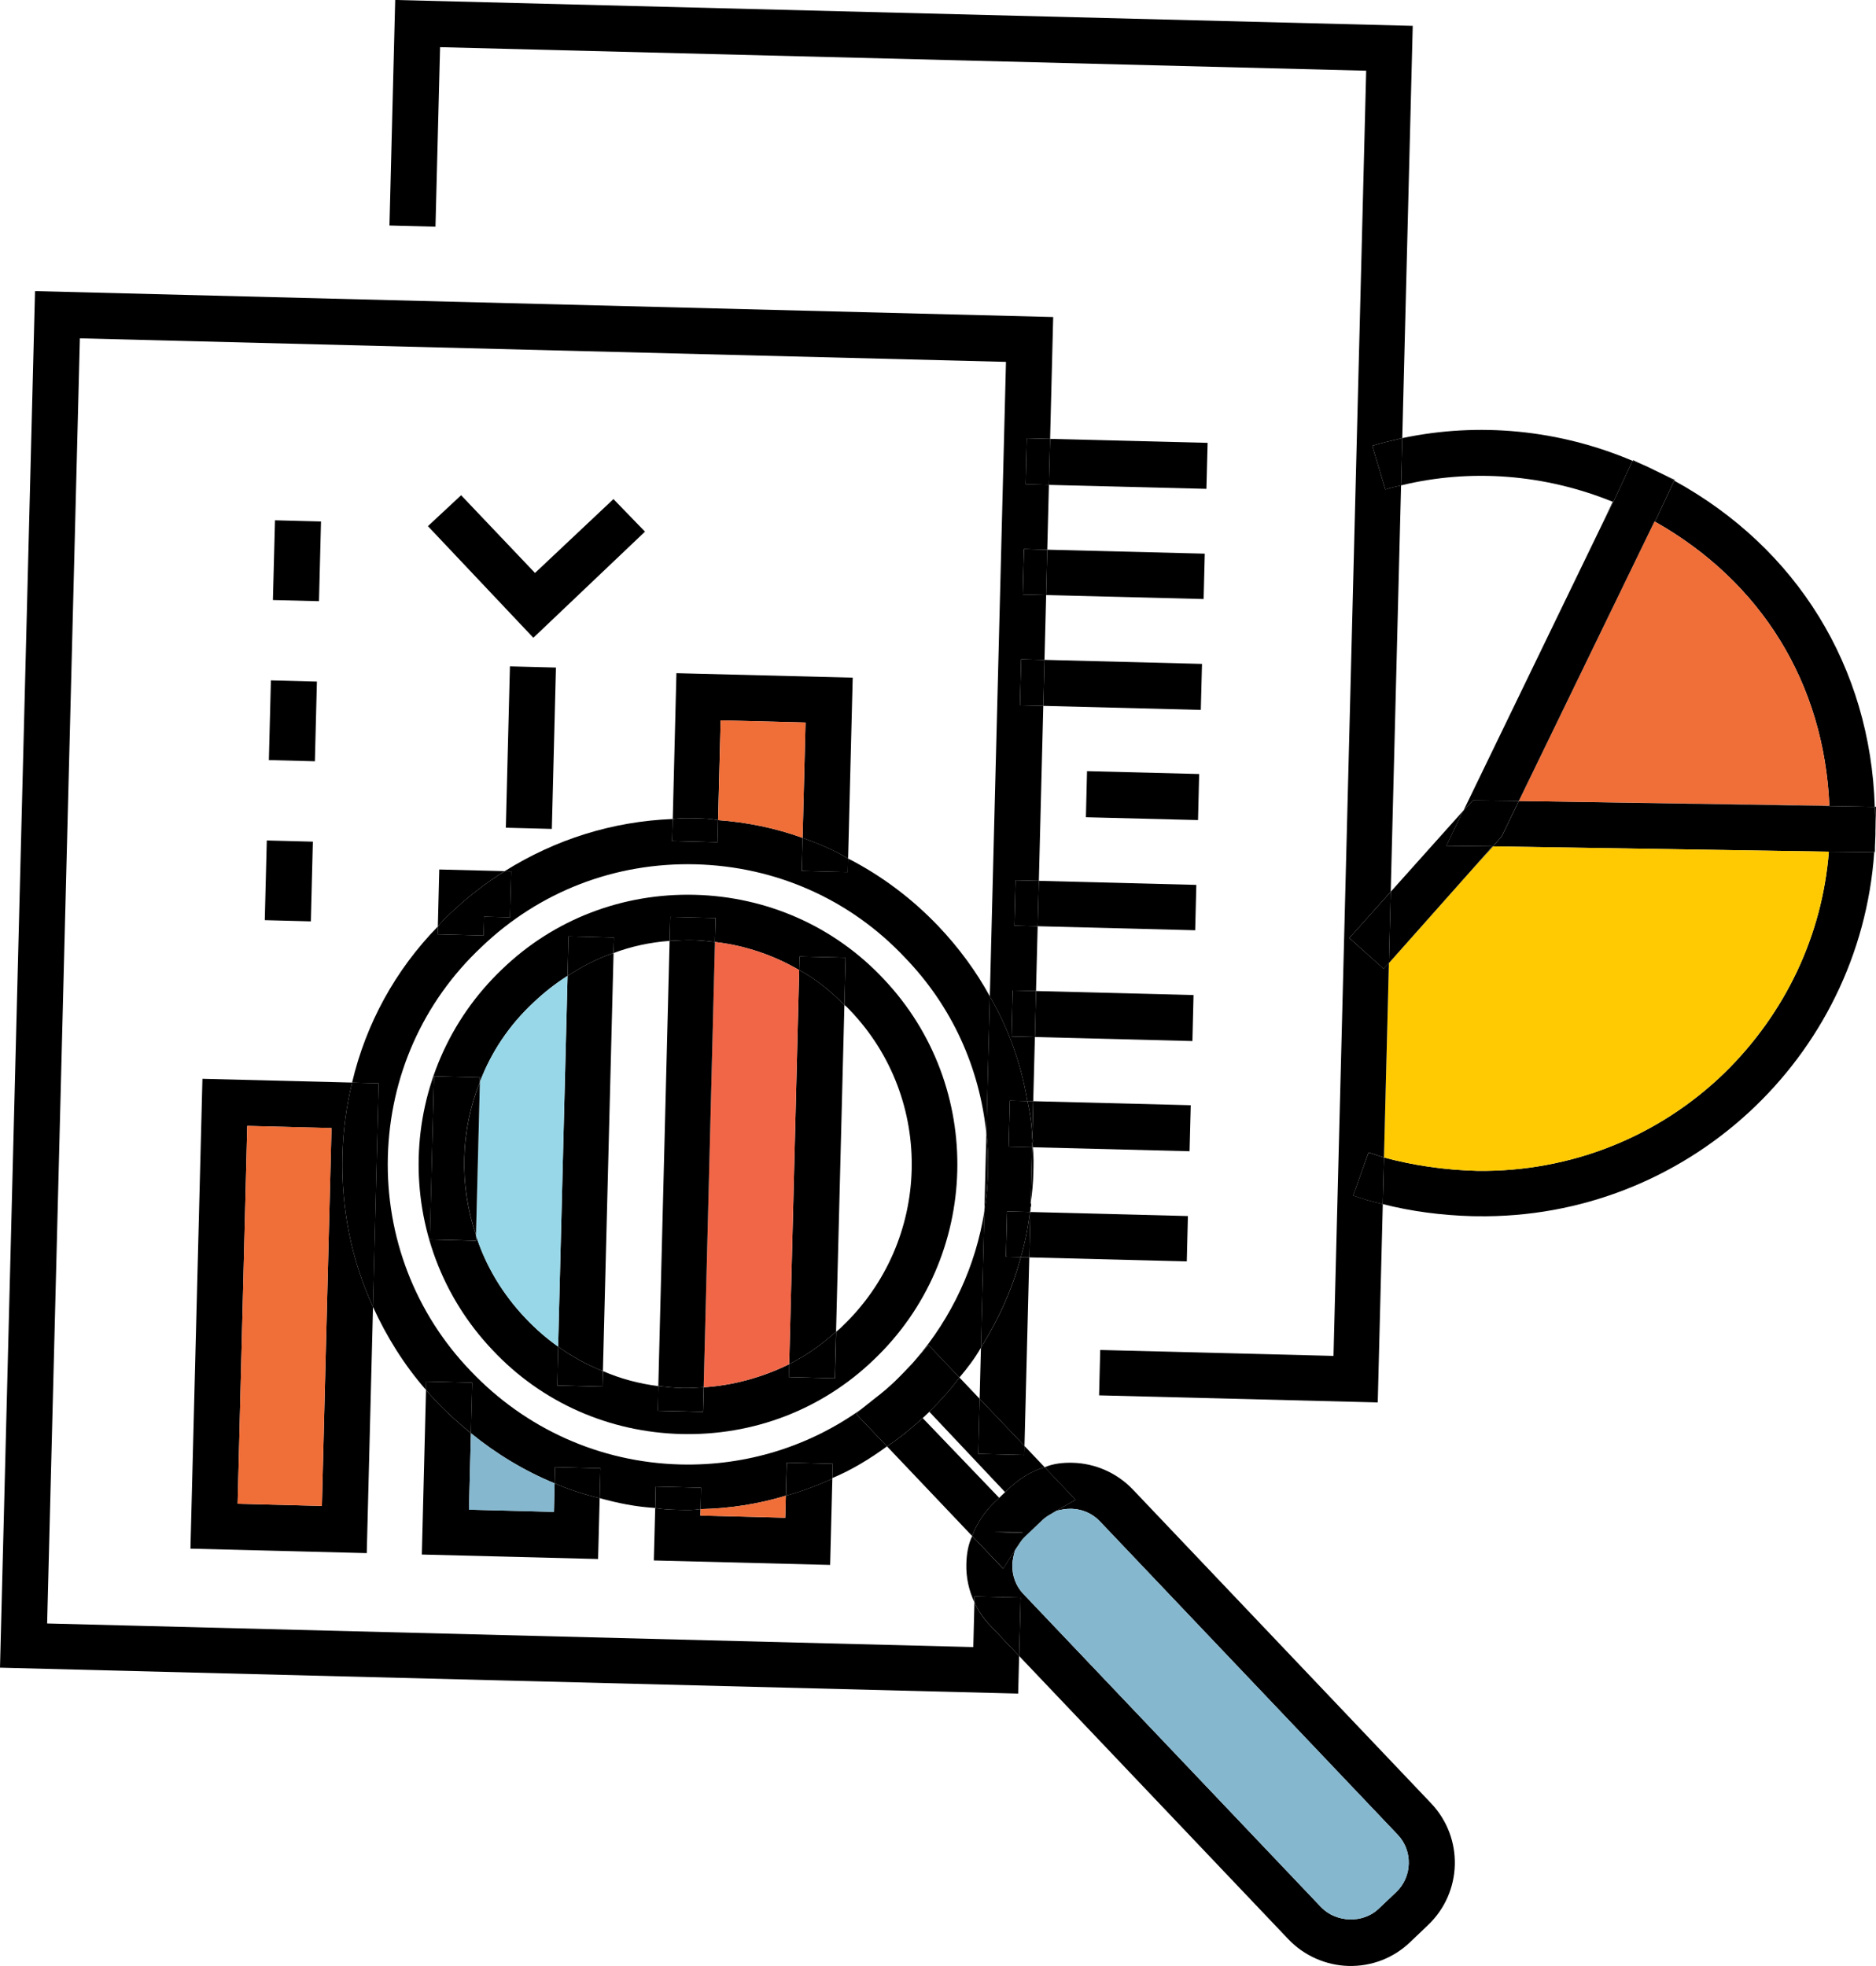 <?xml version="1.0" encoding="UTF-8" standalone="no"?>
<svg
   width="116.129pt"
   height="121.701pt"
   viewBox="0 0 116.129 121.701"
   version="1.2"
   id="svg1941"
   sodipodi:docname="meetkaggle.pdf"
   xmlns:inkscape="http://www.inkscape.org/namespaces/inkscape"
   xmlns:sodipodi="http://sodipodi.sourceforge.net/DTD/sodipodi-0.dtd"
   xmlns="http://www.w3.org/2000/svg"
   xmlns:svg="http://www.w3.org/2000/svg">
  <sodipodi:namedview
     id="namedview1943"
     pagecolor="#ffffff"
     bordercolor="#666666"
     borderopacity="1.0"
     inkscape:showpageshadow="2"
     inkscape:pageopacity="0.0"
     inkscape:pagecheckerboard="0"
     inkscape:deskcolor="#d1d1d1"
     inkscape:document-units="pt"
     showgrid="false" />
  <defs
     id="defs220" />
  <g
     id="surface4593"
     transform="translate(-1035.281,-435.941)">
    <path
       style="fill:#000000;fill-opacity:1;fill-rule:nonzero;stroke:none"
       d="m 1151.371,487.57 -0.031,1.125 h -0.039 c 0.051,-0.359 0.059,-0.762 0.07,-1.125"
       id="path860" />
    <path
       style="fill:#000000;fill-opacity:1;fill-rule:nonzero;stroke:none"
       d="m 1151.375,487.293 v 0.281 c -0.012,0.359 -0.023,0.762 -0.07,1.121 l -2.809,-0.031 -20.789,-0.328 0.539,-0.629 1.059,-2.184 22.031,0.363 c 0.027,0.48 0.055,0.922 0.043,1.406"
       id="path862" />
    <path
       style="fill:#000000;fill-opacity:1;fill-rule:nonzero;stroke:none"
       d="m 1151.41,485.887 -0.035,1.402 c 0.016,-0.48 -0.016,-0.922 -0.043,-1.402 z m 0,0"
       id="path864" />
    <path
       style="fill:#000000;fill-opacity:1;fill-rule:nonzero;stroke:none"
       d="m 1148.492,488.664 2.809,0.031 c -0.887,12.742 -11.66,22.746 -24.621,22.535 -0.078,0 -0.16,-0.004 -0.281,-0.004 -1.883,-0.051 -3.766,-0.297 -5.519,-0.746 l 0.074,-2.887 c 1.793,0.488 3.754,0.777 5.797,0.828 5.742,0.066 11.176,-2.082 15.293,-6.074 3.746,-3.676 6.035,-8.477 6.449,-13.684"
       id="path866" />
    <path
       style="fill:#000000;fill-opacity:1;fill-rule:nonzero;stroke:none"
       d="m 1151.332,485.887 -22.031,-0.363 19.223,0.289 c -0.328,-7.555 -4.184,-13.836 -10.793,-17.578 l 1.188,-2.539 c 7.601,4.168 12.152,11.551 12.414,20.191"
       id="path868" />
    <path
       style="fill:#ffca02;fill-opacity:1;fill-rule:nonzero;stroke:none"
       d="m 1127.703,488.336 20.789,0.328 c -0.414,5.207 -2.703,10.008 -6.453,13.684 -4.113,3.992 -9.547,6.141 -15.289,6.074 -2.043,-0.051 -4.004,-0.34 -5.797,-0.828 l 0.305,-12.035 5.164,-5.812 z m 0,0"
       id="path870" />
    <path
       style="fill:#f06e38;fill-opacity:1;fill-rule:nonzero;stroke:none"
       d="m 1148.523,485.812 -19.223,-0.285 8.391,-17.293 0.039,0.004 c 6.609,3.738 10.465,10.02 10.793,17.574"
       id="path872" />
    <path
       style="fill:#000000;fill-opacity:1;fill-rule:nonzero;stroke:none"
       d="m 1138.961,465.656 -0.043,0.039 c -0.395,-0.25 -0.832,-0.461 -1.266,-0.672 z m 0,0"
       id="path874" />
    <path
       style="fill:#000000;fill-opacity:1;fill-rule:nonzero;stroke:none"
       d="m 1138.918,465.695 -1.188,2.539 h -0.039 l -8.391,17.289 -2.848,-0.031 -0.578,0.629 8.602,-17.766 0.676,-1.348 1.188,-2.539 c 0.438,0.129 0.875,0.344 1.312,0.555 0.434,0.211 0.871,0.422 1.266,0.672"
       id="path876" />
    <path
       style="fill:#000000;fill-opacity:1;fill-rule:nonzero;stroke:none"
       d="m 1137.652,465.023 c -0.438,-0.211 -0.871,-0.426 -1.312,-0.555 l 0.043,-0.039 z m 0,0"
       id="path878" />
    <path
       style="fill:#000000;fill-opacity:1;fill-rule:nonzero;stroke:none"
       d="m 1136.34,464.469 -1.188,2.539 -0.039,-0.004 c -4.215,-1.711 -8.781,-2.066 -13.102,-1.016 l 0.074,-2.926 c 4.762,-1.004 9.727,-0.516 14.254,1.406"
       id="path880" />
    <path
       style="fill:#000000;fill-opacity:1;fill-rule:nonzero;stroke:none"
       d="m 1135.152,467.008 -0.676,1.348 0.637,-1.352 z m 0,0"
       id="path882" />
    <path
       style="fill:#000000;fill-opacity:1;fill-rule:nonzero;stroke:none"
       d="m 1129.301,485.523 -1.059,2.184 -0.539,0.629 -0.039,-0.004 -2.852,-0.031 1.02,-2.141 0.043,-0.039 0.578,-0.629 z m 0,0"
       id="path884" />
    <path
       style="fill:#000000;fill-opacity:1;fill-rule:nonzero;stroke:none"
       d="m 1127.703,488.336 -1.281,1.41 1.242,-1.41 z m 0,0"
       id="path886" />
    <path
       style="fill:#000000;fill-opacity:1;fill-rule:nonzero;stroke:none"
       d="m 1127.664,488.332 -1.242,1.414 -5.164,5.812 0.113,-4.414 4.461,-4.984 -1.016,2.141 z m 0,0"
       id="path888" />
    <path
       style="fill:#000000;fill-opacity:1;fill-rule:nonzero;stroke:none"
       d="m 1123.867,547.57 c 2.035,2.141 1.949,5.512 -0.191,7.543 l -1.109,1.059 c -1.027,0.977 -2.367,1.504 -3.812,1.469 -1.402,-0.039 -2.754,-0.633 -3.731,-1.664 l -16.656,-17.523 0.094,-3.613 -2.852,-0.07 -0.01,0.359 c -0.344,-0.73 -0.523,-1.539 -0.5,-2.379 0.016,-0.602 0.109,-1.203 0.363,-1.719 l 1.914,2.016 0.754,-1.184 c -0.086,0.277 -0.176,0.598 -0.184,0.957 -0.016,0.645 0.207,1.289 0.676,1.785 l 18.457,19.418 c 0.938,0.949 2.582,0.988 3.527,0.09 l 1.113,-1.055 c 0.984,-0.941 1.027,-2.543 0.09,-3.531 l -18.453,-19.418 c -0.473,-0.496 -1.109,-0.75 -1.75,-0.77 -0.359,-0.008 -0.684,0.062 -0.965,0.137 l 1.219,-0.691 -1.914,-2.016 c 0.527,-0.227 1.133,-0.293 1.734,-0.277 1.402,0.035 2.754,0.633 3.731,1.66 z m 0,0"
       id="path890" />
    <path
       style="fill:#85b8cf;fill-opacity:1;fill-rule:nonzero;stroke:none"
       d="m 1121.812,549.527 c 0.938,0.988 0.894,2.59 -0.09,3.531 l -1.113,1.055 c -0.945,0.898 -2.59,0.859 -3.527,-0.09 l -18.457,-19.418 c -0.469,-0.496 -0.691,-1.141 -0.676,-1.785 0.01,-0.359 0.098,-0.68 0.184,-0.957 l 0.211,-0.316 c 0.125,-0.199 0.25,-0.355 0.371,-0.473 l 1.113,-1.055 c 0.121,-0.117 0.285,-0.234 0.488,-0.348 l 0.328,-0.195 c 0.281,-0.074 0.606,-0.145 0.965,-0.137 0.641,0.019 1.277,0.273 1.75,0.77 z m 0,0"
       id="path892" />
    <path
       style="fill:#000000;fill-opacity:1;fill-rule:nonzero;stroke:none"
       d="m 1120.879,510.48 -0.312,12.277 -17.25,-0.438 0.07,-2.809 14.441,0.367 2.023,-79.559 -57.328,-1.457 -0.285,11.113 -2.848,-0.074 0.355,-13.961 62.988,1.602 -0.648,25.52 c -0.605,0.145 -1.254,0.289 -1.859,0.473 l 0.812,2.711 c 0.324,-0.113 0.648,-0.184 0.973,-0.258 l -0.641,25.156 -2.562,2.867 2.121,1.898 0.328,-0.352 -0.305,12.035 c -0.32,-0.09 -0.637,-0.219 -0.957,-0.305 l -0.949,2.664 c 0.594,0.215 1.23,0.395 1.832,0.527"
       id="path894" />
    <path
       style="fill:#000000;fill-opacity:1;fill-rule:nonzero;stroke:none"
       d="m 1120.953,507.594 -0.074,2.887 c -0.598,-0.133 -1.238,-0.312 -1.836,-0.527 l 0.953,-2.664 c 0.32,0.086 0.637,0.215 0.957,0.305"
       id="path896" />
    <path
       style="fill:#000000;fill-opacity:1;fill-rule:nonzero;stroke:none"
       d="m 1121.371,491.145 -0.113,4.414 -0.328,0.352 -2.121,-1.902 z m 0,0"
       id="path898" />
    <path
       style="fill:#000000;fill-opacity:1;fill-rule:nonzero;stroke:none"
       d="m 1122.086,463.062 -0.074,2.926 c -0.324,0.074 -0.648,0.145 -0.973,0.258 l -0.812,-2.711 c 0.605,-0.184 1.254,-0.328 1.859,-0.473"
       id="path900" />
    <path
       style="fill:#000000;fill-opacity:1;fill-rule:nonzero;stroke:none"
       d="m 1108.816,511.219 -0.07,2.809 -9.75,-0.25 0.07,-2.809 z m 0,0"
       id="path902" />
    <path
       style="fill:#000000;fill-opacity:1;fill-rule:nonzero;stroke:none"
       d="m 1108.992,504.359 -0.074,2.848 -9.707,-0.246 c 0,-0.082 0,-0.16 -0.035,-0.242 0.043,-0.121 0.043,-0.199 0.01,-0.281 l 0.059,-2.328 z m 0,0"
       id="path904" />
    <path
       style="fill:#000000;fill-opacity:1;fill-rule:nonzero;stroke:none"
       d="m 1109.164,497.539 -0.07,2.848 -9.75,-0.25 0.07,-2.848 z m 0,0"
       id="path906" />
    <path
       style="fill:#000000;fill-opacity:1;fill-rule:nonzero;stroke:none"
       d="m 1109.336,490.719 -0.07,2.809 -9.75,-0.25 0.074,-2.809 z m 0,0"
       id="path908" />
    <path
       style="fill:#000000;fill-opacity:1;fill-rule:nonzero;stroke:none"
       d="m 1109.512,483.855 -0.07,2.852 -6.941,-0.176 0.07,-2.852 z m 0,0"
       id="path910" />
    <path
       style="fill:#000000;fill-opacity:1;fill-rule:nonzero;stroke:none"
       d="m 1109.688,477.039 -0.074,2.848 -9.75,-0.25 0.074,-2.848 z m 0,0"
       id="path912" />
    <path
       style="fill:#000000;fill-opacity:1;fill-rule:nonzero;stroke:none"
       d="m 1109.859,470.215 -0.07,2.809 -9.75,-0.246 0.07,-2.809 z m 0,0"
       id="path914" />
    <path
       style="fill:#000000;fill-opacity:1;fill-rule:nonzero;stroke:none"
       d="m 1110.035,463.355 -0.074,2.848 -9.75,-0.246 0.074,-2.848 z m 0,0"
       id="path916" />
    <path
       style="fill:#000000;fill-opacity:1;fill-rule:nonzero;stroke:none"
       d="m 1101.863,528.785 -1.219,0.691 -0.328,0.195 c -0.203,0.113 -0.367,0.23 -0.492,0.348 l -1.109,1.055 c -0.121,0.117 -0.246,0.273 -0.371,0.473 l -0.211,0.316 -0.75,1.184 -1.918,-2.016 c 0.262,-0.754 0.719,-1.426 1.297,-2.016 l 0.371,-0.352 0.367,-0.352 0.371,-0.352 c 0.617,-0.547 1.309,-0.969 2.078,-1.191 z m -5.106,2 1.805,0.043 v -0.039 z m 0,0"
       id="path918" />
    <path
       style="fill:#000000;fill-opacity:1;fill-rule:nonzero;stroke:none"
       d="m 1098.699,525.453 1.25,1.316 c -0.769,0.223 -1.461,0.645 -2.078,1.191 l -0.371,0.352 -4.691,-4.977 c 0.66,-0.664 1.32,-1.371 1.863,-2.121 l 1.25,1.316 -0.086,3.41 2.848,0.074 z m 0,0"
       id="path920" />
    <path
       style="fill:#000000;fill-opacity:1;fill-rule:nonzero;stroke:none"
       d="m 1099.211,506.961 c 0.066,0.523 0.051,1.082 0.035,1.605 -0.012,0.602 -0.07,1.242 -0.164,1.844 l 0.086,-3.453 z m 0,0"
       id="path922" />
    <path
       style="fill:#000000;fill-opacity:1;fill-rule:nonzero;stroke:none"
       d="m 1099.176,506.719 c 0.039,0.082 0.035,0.16 0.035,0.242 h -0.043 z m 0,0"
       id="path924" />
    <path
       style="fill:#000000;fill-opacity:1;fill-rule:nonzero;stroke:none"
       d="m 1098.367,538.453 -0.059,2.328 -63.027,-1.605 2.168,-85.215 63.027,1.605 -0.191,7.543 -1.445,-0.039 -0.07,2.848 1.441,0.039 -0.102,4.012 -1.445,-0.039 -0.07,2.812 1.445,0.035 -0.102,4.012 -1.445,-0.035 -0.074,2.848 1.445,0.035 -0.274,10.832 -1.445,-0.035 -0.07,2.809 1.441,0.035 -0.102,4.012 -1.445,-0.035 -0.07,2.848 1.445,0.035 -0.102,3.973 -0.363,-0.008 c -0.383,-2.297 -1.168,-4.484 -2.324,-6.484 l 1,-39.277 -57.328,-1.457 -2.027,79.555 57.332,1.461 0.07,-2.77 c 0.227,0.531 0.574,1.02 0.969,1.43 z m 0,0"
       id="path926" />
    <path
       style="fill:#000000;fill-opacity:1;fill-rule:nonzero;stroke:none"
       d="m 1098.461,534.84 -0.094,3.613 -1.797,-1.895 c -0.391,-0.41 -0.742,-0.898 -0.969,-1.43 l 0.012,-0.359 z m 0,0"
       id="path928" />
    <path
       style="fill:#000000;fill-opacity:1;fill-rule:nonzero;stroke:none"
       d="m 1098.562,530.789 v 0.039 l -1.809,-0.043 z m 0,0"
       id="path930" />
    <path
       style="fill:#000000;fill-opacity:1;fill-rule:nonzero;stroke:none"
       d="m 1098.699,525.453 -0.016,0.562 -2.848,-0.074 0.086,-3.41 z m 0,0"
       id="path932" />
    <path
       style="fill:#000000;fill-opacity:1;fill-rule:nonzero;stroke:none"
       d="m 1098.996,513.777 -0.297,11.676 -2.777,-2.922 0.082,-3.168 c 1.086,-1.738 1.938,-3.602 2.469,-5.598 z m 0,0"
       id="path934" />
    <path
       style="fill:#000000;fill-opacity:1;fill-rule:nonzero;stroke:none"
       d="m 1099.066,510.969 -0.07,2.809 -0.523,-0.012 c 0.266,-0.918 0.449,-1.836 0.555,-2.797 z m 0,0"
       id="path936" />
    <path
       style="fill:#000000;fill-opacity:1;fill-rule:nonzero;stroke:none"
       d="m 1099.074,510.691 -0.01,0.277 h -0.039 c 0.043,-0.078 0.043,-0.199 0.047,-0.277"
       id="path938" />
    <path
       style="fill:#000000;fill-opacity:1;fill-rule:nonzero;stroke:none"
       d="m 1099.082,510.41 c 0.039,0.078 0.035,0.199 -0.01,0.281 0,0.078 0,0.199 -0.047,0.277 l -1.406,-0.035 -0.07,2.809 0.922,0.023 c -0.531,1.992 -1.383,3.859 -2.469,5.598 l 0.215,-8.465 v -0.039 c 0.141,-0.801 0.203,-1.562 0.223,-2.363 0.02,-0.805 0,-1.605 -0.102,-2.371 l 0.215,-8.508 c 1.156,1.996 1.941,4.188 2.324,6.484 l -1.082,-0.027 -0.074,2.848 1.445,0.035 z m 0,0"
       id="path940" />
    <path
       style="fill:#000000;fill-opacity:1;fill-rule:nonzero;stroke:none"
       d="m 1099.176,506.719 -0.01,0.242 -1.445,-0.039 0.074,-2.848 1.082,0.027 c 0.184,0.766 0.281,1.531 0.305,2.336 0.035,0.082 0.035,0.16 -0.01,0.281"
       id="path942" />
    <path
       style="fill:#000000;fill-opacity:1;fill-rule:nonzero;stroke:none"
       d="m 1099.242,504.109 -0.059,2.328 c -0.02,-0.805 -0.121,-1.57 -0.305,-2.336 z m 0,0"
       id="path944" />
    <path
       style="fill:#000000;fill-opacity:1;fill-rule:nonzero;stroke:none"
       d="m 1099.414,497.289 -0.07,2.848 -1.445,-0.035 0.07,-2.848 z m 0,0"
       id="path946" />
    <path
       style="fill:#000000;fill-opacity:1;fill-rule:nonzero;stroke:none"
       d="m 1099.59,490.469 -0.074,2.809 -1.441,-0.035 0.07,-2.809 z m 0,0"
       id="path948" />
    <path
       style="fill:#000000;fill-opacity:1;fill-rule:nonzero;stroke:none"
       d="m 1099.938,476.789 -0.074,2.848 -1.445,-0.035 0.074,-2.848 z m 0,0"
       id="path950" />
    <path
       style="fill:#000000;fill-opacity:1;fill-rule:nonzero;stroke:none"
       d="m 1100.109,469.969 -0.07,2.809 -1.445,-0.035 0.074,-2.809 z m 0,0"
       id="path952" />
    <path
       style="fill:#000000;fill-opacity:1;fill-rule:nonzero;stroke:none"
       d="m 1100.285,463.109 -0.074,2.848 -1.441,-0.035 0.07,-2.852 z m 0,0"
       id="path954" />
    <path
       style="fill:#000000;fill-opacity:1;fill-rule:nonzero;stroke:none"
       d="m 1097.621,510.934 1.406,0.035 c -0.105,0.961 -0.289,1.879 -0.555,2.797 l -0.922,-0.023 z m 0,0"
       id="path956" />
    <path
       style="fill:#000000;fill-opacity:1;fill-rule:nonzero;stroke:none"
       d="m 1097.133,528.664 -0.371,0.352 c -0.578,0.59 -1.035,1.262 -1.297,2.016 l -5.277,-5.555 c 0.773,-0.5 1.512,-1.125 2.211,-1.75 z m 0,0"
       id="path958" />
    <path
       style="fill:#000000;fill-opacity:1;fill-rule:nonzero;stroke:none"
       d="m 1096.441,508.496 c -0.019,0.801 -0.082,1.562 -0.223,2.363 l 0.121,-4.734 c 0.102,0.766 0.121,1.566 0.102,2.371"
       id="path960" />
    <path
       style="fill:#000000;fill-opacity:1;fill-rule:nonzero;stroke:none"
       d="m 1096.219,510.898 -0.215,8.465 c -0.379,0.672 -0.836,1.262 -1.332,1.852 l -1.918,-2.016 -0.824,0.945 c 2.273,-2.633 3.762,-5.848 4.289,-9.246"
       id="path962" />
    <path
       style="fill:#000000;fill-opacity:1;fill-rule:nonzero;stroke:none"
       d="m 1096.555,497.617 -0.215,8.508 c -0.418,-4.105 -2.129,-7.883 -5.023,-10.887 -3.398,-3.621 -8.004,-5.664 -12.98,-5.793 -4.973,-0.125 -9.676,1.684 -13.258,5.125 -3.617,3.398 -5.66,8.004 -5.789,12.98 -0.125,4.934 1.68,9.676 5.125,13.258 3.398,3.578 8.004,5.66 12.976,5.789 4.094,0.105 8.02,-1.121 11.289,-3.484 l -0.41,0.348 1.918,2.016 c -1.062,0.777 -2.207,1.473 -3.383,1.961 l 0.023,-0.883 -2.852,-0.07 -0.051,2.047 c -1.699,0.516 -3.473,0.793 -5.277,0.828 l 0.031,-1.324 -2.809,-0.07 -0.031,1.324 c -1.203,-0.07 -2.324,-0.301 -3.438,-0.609 l 0.047,-1.848 -2.809,-0.07 -0.027,1.004 c -1.867,-0.77 -3.606,-1.82 -5.18,-3.102 l 0.082,-3.133 -2.852,-0.07 -0.012,0.52 c -1.363,-1.559 -2.445,-3.312 -3.281,-5.141 l 0.352,-13.84 -1.645,-0.043 c 0.856,-3.633 2.668,-6.957 5.305,-9.66 l -0.012,0.48 2.848,0.074 0.031,-1.164 1.602,0.039 0.074,-2.848 -0.402,-0.008 c 3.141,-1.969 6.664,-3.082 10.399,-3.23 l -0.035,1.363 2.812,0.074 0.031,-1.367 c 1.805,0.129 3.562,0.492 5.234,1.098 l -0.055,2.047 2.848,0.07 0.024,-0.84 c 2.058,1.055 3.949,2.469 5.594,4.195 1.25,1.316 2.336,2.789 3.18,4.336"
       id="path964" />
    <path
       style="fill:#000000;fill-opacity:1;fill-rule:nonzero;stroke:none"
       d="m 1092.754,519.199 1.918,2.016 c -0.543,0.75 -1.203,1.457 -1.863,2.121 -0.082,0.078 -0.121,0.117 -0.203,0.195 l -0.207,0.195 c -0.699,0.625 -1.438,1.25 -2.211,1.75 l -1.918,-2.016 0.41,-0.352 0.781,-0.621 c 0.41,-0.309 0.82,-0.66 1.191,-1.012 0.367,-0.352 0.738,-0.746 1.109,-1.137 l 0.168,-0.195 z m 0,0"
       id="path966" />
    <path
       style="fill:#000000;fill-opacity:1;fill-rule:nonzero;stroke:none"
       d="m 1087.406,518.059 c 5.551,-5.277 5.777,-14.062 0.496,-19.574 -0.117,-0.125 -0.234,-0.25 -0.351,-0.332 l 0.074,-2.93 -2.848,-0.07 -0.023,0.84 c -1.582,-0.922 -3.371,-1.531 -5.215,-1.738 l 0.039,-1.484 -2.809,-0.07 -0.039,1.484 c -1.207,0.09 -2.375,0.34 -3.469,0.754 l 0.024,-0.961 -2.809,-0.074 -0.062,2.449 c -0.734,0.465 -1.43,1.008 -2.09,1.633 -1.52,1.406 -2.648,3.105 -3.336,4.934 l 0.01,-0.281 -2.852,-0.07 -0.254,10.105 2.848,0.074 0.01,-0.32 c 0.594,1.863 1.633,3.613 3.082,5.137 0.625,0.656 1.293,1.238 2,1.738 l -0.059,2.406 2.809,0.07 0.024,-0.961 c 1.074,0.469 2.227,0.777 3.43,0.93 l -0.039,1.523 2.809,0.07 0.039,-1.523 c 1.848,-0.113 3.668,-0.629 5.293,-1.43 l -0.02,0.801 2.848,0.074 0.074,-2.891 c 0.121,-0.074 0.246,-0.195 0.371,-0.312 m 2.555,-21.531 c 6.332,6.664 6.062,17.258 -0.602,23.59 -3.211,3.09 -7.465,4.707 -11.918,4.594 -4.453,-0.113 -8.625,-1.945 -11.672,-5.195 -6.332,-6.664 -6.066,-17.254 0.602,-23.59 3.207,-3.09 7.465,-4.707 11.918,-4.594 4.453,0.113 8.621,1.945 11.672,5.195"
       id="path968" />
    <path
       style="fill:#000000;fill-opacity:1;fill-rule:nonzero;stroke:none"
       d="m 1086.805,527.48 -0.137,5.336 -10.914,-0.277 0.086,-3.25 c 0.477,0.09 1,0.105 1.48,0.117 0.441,0.012 0.883,0.023 1.328,-0.047 l -0.012,0.402 5.254,0.133 0.035,-1.363 c 0.973,-0.258 1.945,-0.633 2.879,-1.051"
       id="path970" />
    <path
       style="fill:#000000;fill-opacity:1;fill-rule:nonzero;stroke:none"
       d="m 1086.805,527.438 v 0.043 c -0.934,0.418 -1.906,0.793 -2.879,1.051 l 0.055,-2.047 2.848,0.07 z m 0,0"
       id="path972" />
    <path
       style="fill:#000000;fill-opacity:1;fill-rule:nonzero;stroke:none"
       d="m 1087.035,518.371 -0.074,2.891 -2.848,-0.074 0.02,-0.801 c 1.059,-0.535 2,-1.195 2.902,-2.016"
       id="path974" />
    <path
       style="fill:#000000;fill-opacity:1;fill-rule:nonzero;stroke:none"
       d="m 1087.551,498.152 -0.516,20.219 c -0.902,0.82 -1.844,1.48 -2.902,2.016 l 0.621,-24.395 c 1.031,0.551 1.934,1.297 2.797,2.16"
       id="path976" />
    <path
       style="fill:#000000;fill-opacity:1;fill-rule:nonzero;stroke:none"
       d="m 1087.625,495.223 -0.074,2.93 c -0.863,-0.867 -1.766,-1.609 -2.797,-2.16 l 0.023,-0.84 z m 0,0"
       id="path978" />
    <path
       style="fill:#000000;fill-opacity:1;fill-rule:nonzero;stroke:none"
       d="m 1087.781,489.086 -0.02,0.844 -2.852,-0.074 0.055,-2.047 c 0.953,0.344 1.906,0.73 2.817,1.277"
       id="path980" />
    <path
       style="fill:#000000;fill-opacity:1;fill-rule:nonzero;stroke:none"
       d="m 1088.066,477.891 -0.285,11.195 c -0.91,-0.547 -1.863,-0.93 -2.817,-1.277 l 0.18,-7.141 -5.254,-0.133 -0.16,6.176 c -0.438,-0.09 -0.879,-0.102 -1.32,-0.113 -0.48,-0.012 -1.004,-0.023 -1.484,0.043 l 0.227,-9.027 z m 0,0"
       id="path982" />
    <path
       style="fill:#f06e38;fill-opacity:1;fill-rule:nonzero;stroke:none"
       d="m 1083.926,528.531 -0.035,1.363 -5.254,-0.133 0.012,-0.402 c 1.805,-0.035 3.578,-0.309 5.277,-0.828"
       id="path984" />
    <path
       style="fill:#f06647;fill-opacity:1;fill-rule:nonzero;stroke:none"
       d="m 1084.754,495.992 -0.621,24.395 c -1.625,0.801 -3.445,1.316 -5.293,1.43 l 0.699,-27.562 c 1.844,0.207 3.633,0.816 5.215,1.738"
       id="path986" />
    <path
       style="fill:#f06e38;fill-opacity:1;fill-rule:nonzero;stroke:none"
       d="m 1085.145,480.668 -0.184,7.141 c -1.668,-0.605 -3.426,-0.969 -5.226,-1.098 l 0.156,-6.176 z m 0,0"
       id="path988" />
    <path
       style="fill:#000000;fill-opacity:1;fill-rule:nonzero;stroke:none"
       d="m 1078.68,528.035 -0.031,1.324 c -0.445,0.07 -0.887,0.059 -1.328,0.047 -0.48,-0.012 -1.004,-0.027 -1.48,-0.117 l 0.031,-1.324 z m 0,0"
       id="path990" />
    <path
       style="fill:#000000;fill-opacity:1;fill-rule:nonzero;stroke:none"
       d="m 1078.84,521.816 -0.039,1.523 -2.809,-0.07 0.039,-1.523 c 0.48,0.051 0.961,0.105 1.48,0.117 0.441,0.012 0.883,-0.016 1.328,-0.047"
       id="path992" />
    <path
       style="fill:#000000;fill-opacity:1;fill-rule:nonzero;stroke:none"
       d="m 1079.539,494.254 -0.699,27.562 c -0.445,0.031 -0.887,0.059 -1.328,0.047 -0.519,-0.012 -1,-0.066 -1.48,-0.117 l 0.699,-27.562 c 0.484,-0.027 0.965,-0.055 1.488,-0.043 0.441,0.012 0.879,0.062 1.32,0.113"
       id="path994" />
    <path
       style="fill:#000000;fill-opacity:1;fill-rule:nonzero;stroke:none"
       d="m 1079.578,492.77 -0.039,1.484 c -0.438,-0.051 -0.879,-0.102 -1.32,-0.113 -0.523,-0.012 -1.004,0.016 -1.488,0.043 l 0.039,-1.484 z m 0,0"
       id="path996" />
    <path
       style="fill:#000000;fill-opacity:1;fill-rule:nonzero;stroke:none"
       d="m 1079.73,486.711 -0.035,1.367 -2.809,-0.074 0.035,-1.363 c 0.484,-0.066 1.008,-0.055 1.488,-0.043 0.441,0.012 0.883,0.023 1.32,0.113"
       id="path998" />
    <path
       style="fill:#000000;fill-opacity:1;fill-rule:nonzero;stroke:none"
       d="m 1075.207,468.852 -6.91,6.57 -6.527,-6.91 2.055,-1.914 4.574,4.812 4.856,-4.574 z m 0,0"
       id="path1000" />
    <path
       style="fill:#000000;fill-opacity:1;fill-rule:nonzero;stroke:none"
       d="m 1072.402,528.68 -0.098,3.77 -10.91,-0.277 0.258,-10.191 c 0.234,0.289 0.469,0.535 0.703,0.781 0.664,0.699 1.371,1.32 2.078,1.902 l -0.121,4.73 5.258,0.137 0.043,-1.766 c 0.875,0.383 1.828,0.688 2.789,0.914"
       id="path1002" />
    <path
       style="fill:#000000;fill-opacity:1;fill-rule:nonzero;stroke:none"
       d="m 1072.449,526.832 -0.047,1.848 c -0.961,-0.227 -1.914,-0.531 -2.789,-0.914 l 0.027,-1.004 z m 0,0"
       id="path1004" />
    <path
       style="fill:#000000;fill-opacity:1;fill-rule:nonzero;stroke:none"
       d="m 1072.602,520.816 -0.024,0.961 -2.809,-0.07 0.062,-2.406 c 0.867,0.625 1.774,1.129 2.77,1.516"
       id="path1006" />
    <path
       style="fill:#000000;fill-opacity:1;fill-rule:nonzero;stroke:none"
       d="m 1073.262,494.938 -0.66,25.879 c -0.992,-0.387 -1.906,-0.895 -2.773,-1.516 l 0.586,-22.949 c 0.898,-0.582 1.832,-1.078 2.848,-1.414"
       id="path1008" />
    <path
       style="fill:#000000;fill-opacity:1;fill-rule:nonzero;stroke:none"
       d="m 1073.285,493.977 -0.027,0.961 c -1.012,0.336 -1.945,0.836 -2.844,1.414 l 0.062,-2.449 z m 0,0"
       id="path1010" />
    <path
       style="fill:#85b8cf;fill-opacity:1;fill-rule:nonzero;stroke:none"
       d="m 1069.613,527.766 -0.043,1.766 -5.258,-0.133 0.121,-4.738 c 1.574,1.285 3.312,2.336 5.18,3.105"
       id="path1012" />
    <path
       style="fill:#97d7e8;fill-opacity:1;fill-rule:nonzero;stroke:none"
       d="m 1070.414,496.352 -0.586,22.949 c -0.707,-0.5 -1.375,-1.082 -2,-1.738 -1.449,-1.523 -2.488,-3.277 -3.082,-5.137 -0.039,-0.043 0,-0.039 0,-0.039 l 0.242,-9.469 c 0.688,-1.828 1.816,-3.527 3.336,-4.934 0.66,-0.625 1.355,-1.172 2.09,-1.633"
       id="path1014" />
    <path
       style="fill:#000000;fill-opacity:1;fill-rule:nonzero;stroke:none"
       d="m 1069.695,477.266 -0.254,9.988 -2.848,-0.074 0.254,-9.988 z m 0,0"
       id="path1016" />
    <path
       style="fill:#000000;fill-opacity:1;fill-rule:nonzero;stroke:none"
       d="m 1066.926,489.879 -0.074,2.848 -1.602,-0.039 -0.031,1.164 -2.848,-0.074 0.012,-0.48 c 0.207,-0.277 0.496,-0.551 0.742,-0.785 1.07,-1.016 2.215,-1.91 3.398,-2.641 z m 0,0"
       id="path1018" />
    <path
       style="fill:#000000;fill-opacity:1;fill-rule:nonzero;stroke:none"
       d="m 1062.473,489.766 4.051,0.102 c -1.184,0.734 -2.328,1.629 -3.398,2.645 -0.246,0.234 -0.535,0.508 -0.742,0.785 z m 0,0"
       id="path1020" />
    <path
       style="fill:#000000;fill-opacity:1;fill-rule:nonzero;stroke:none"
       d="m 1064.516,521.531 -0.082,3.129 c -0.707,-0.578 -1.414,-1.199 -2.078,-1.898 -0.234,-0.246 -0.469,-0.492 -0.703,-0.781 l 0.012,-0.52 z m 0,0"
       id="path1022" />
    <path
       style="fill:#000000;fill-opacity:1;fill-rule:nonzero;stroke:none"
       d="m 1064.746,512.426 -0.01,0.32 -2.848,-0.074 0.258,-10.105 2.848,0.07 -0.01,0.281 c -1.203,3.02 -1.289,6.391 -0.242,9.469 0,0 -0.039,-0.004 0,0.039"
       id="path1024" />
    <path
       style="fill:#000000;fill-opacity:1;fill-rule:nonzero;stroke:none"
       d="m 1064.988,502.918 -0.242,9.469 c -1.047,-3.078 -0.961,-6.449 0.242,-9.469"
       id="path1026" />
    <path
       style="fill:#000000;fill-opacity:1;fill-rule:nonzero;stroke:none"
       d="m 1055.207,529.164 0.594,-23.391 -5.215,-0.133 -0.594,23.391 z m 3.164,-12.324 -0.387,15.246 -10.914,-0.277 0.742,-29.086 9.266,0.234 c -0.359,1.477 -0.559,2.957 -0.598,4.52 -0.082,3.293 0.559,6.48 1.891,9.363"
       id="path1028" />
    <path
       style="fill:#000000;fill-opacity:1;fill-rule:nonzero;stroke:none"
       d="m 1058.723,503 -0.352,13.84 c -1.332,-2.883 -1.973,-6.07 -1.891,-9.363 0.039,-1.562 0.238,-3.043 0.598,-4.52 z m 0,0"
       id="path1030" />
    <path
       style="fill:#f06e38;fill-opacity:1;fill-rule:nonzero;stroke:none"
       d="m 1055.801,505.773 -0.594,23.391 -5.215,-0.133 0.594,-23.391 z m 0,0"
       id="path1032" />
    <path
       style="fill:#000000;fill-opacity:1;fill-rule:nonzero;stroke:none"
       d="m 1054.648,488.043 -0.125,4.934 -2.852,-0.074 0.125,-4.934 z m 0,0"
       id="path1034" />
    <path
       style="fill:#000000;fill-opacity:1;fill-rule:nonzero;stroke:none"
       d="m 1054.898,478.133 -0.125,4.934 -2.848,-0.074 0.125,-4.934 z m 0,0"
       id="path1036" />
    <path
       style="fill:#000000;fill-opacity:1;fill-rule:nonzero;stroke:none"
       d="m 1055.152,468.223 -0.125,4.934 -2.852,-0.07 0.129,-4.938 z m 0,0"
       id="path1038" />
  </g>
</svg>
